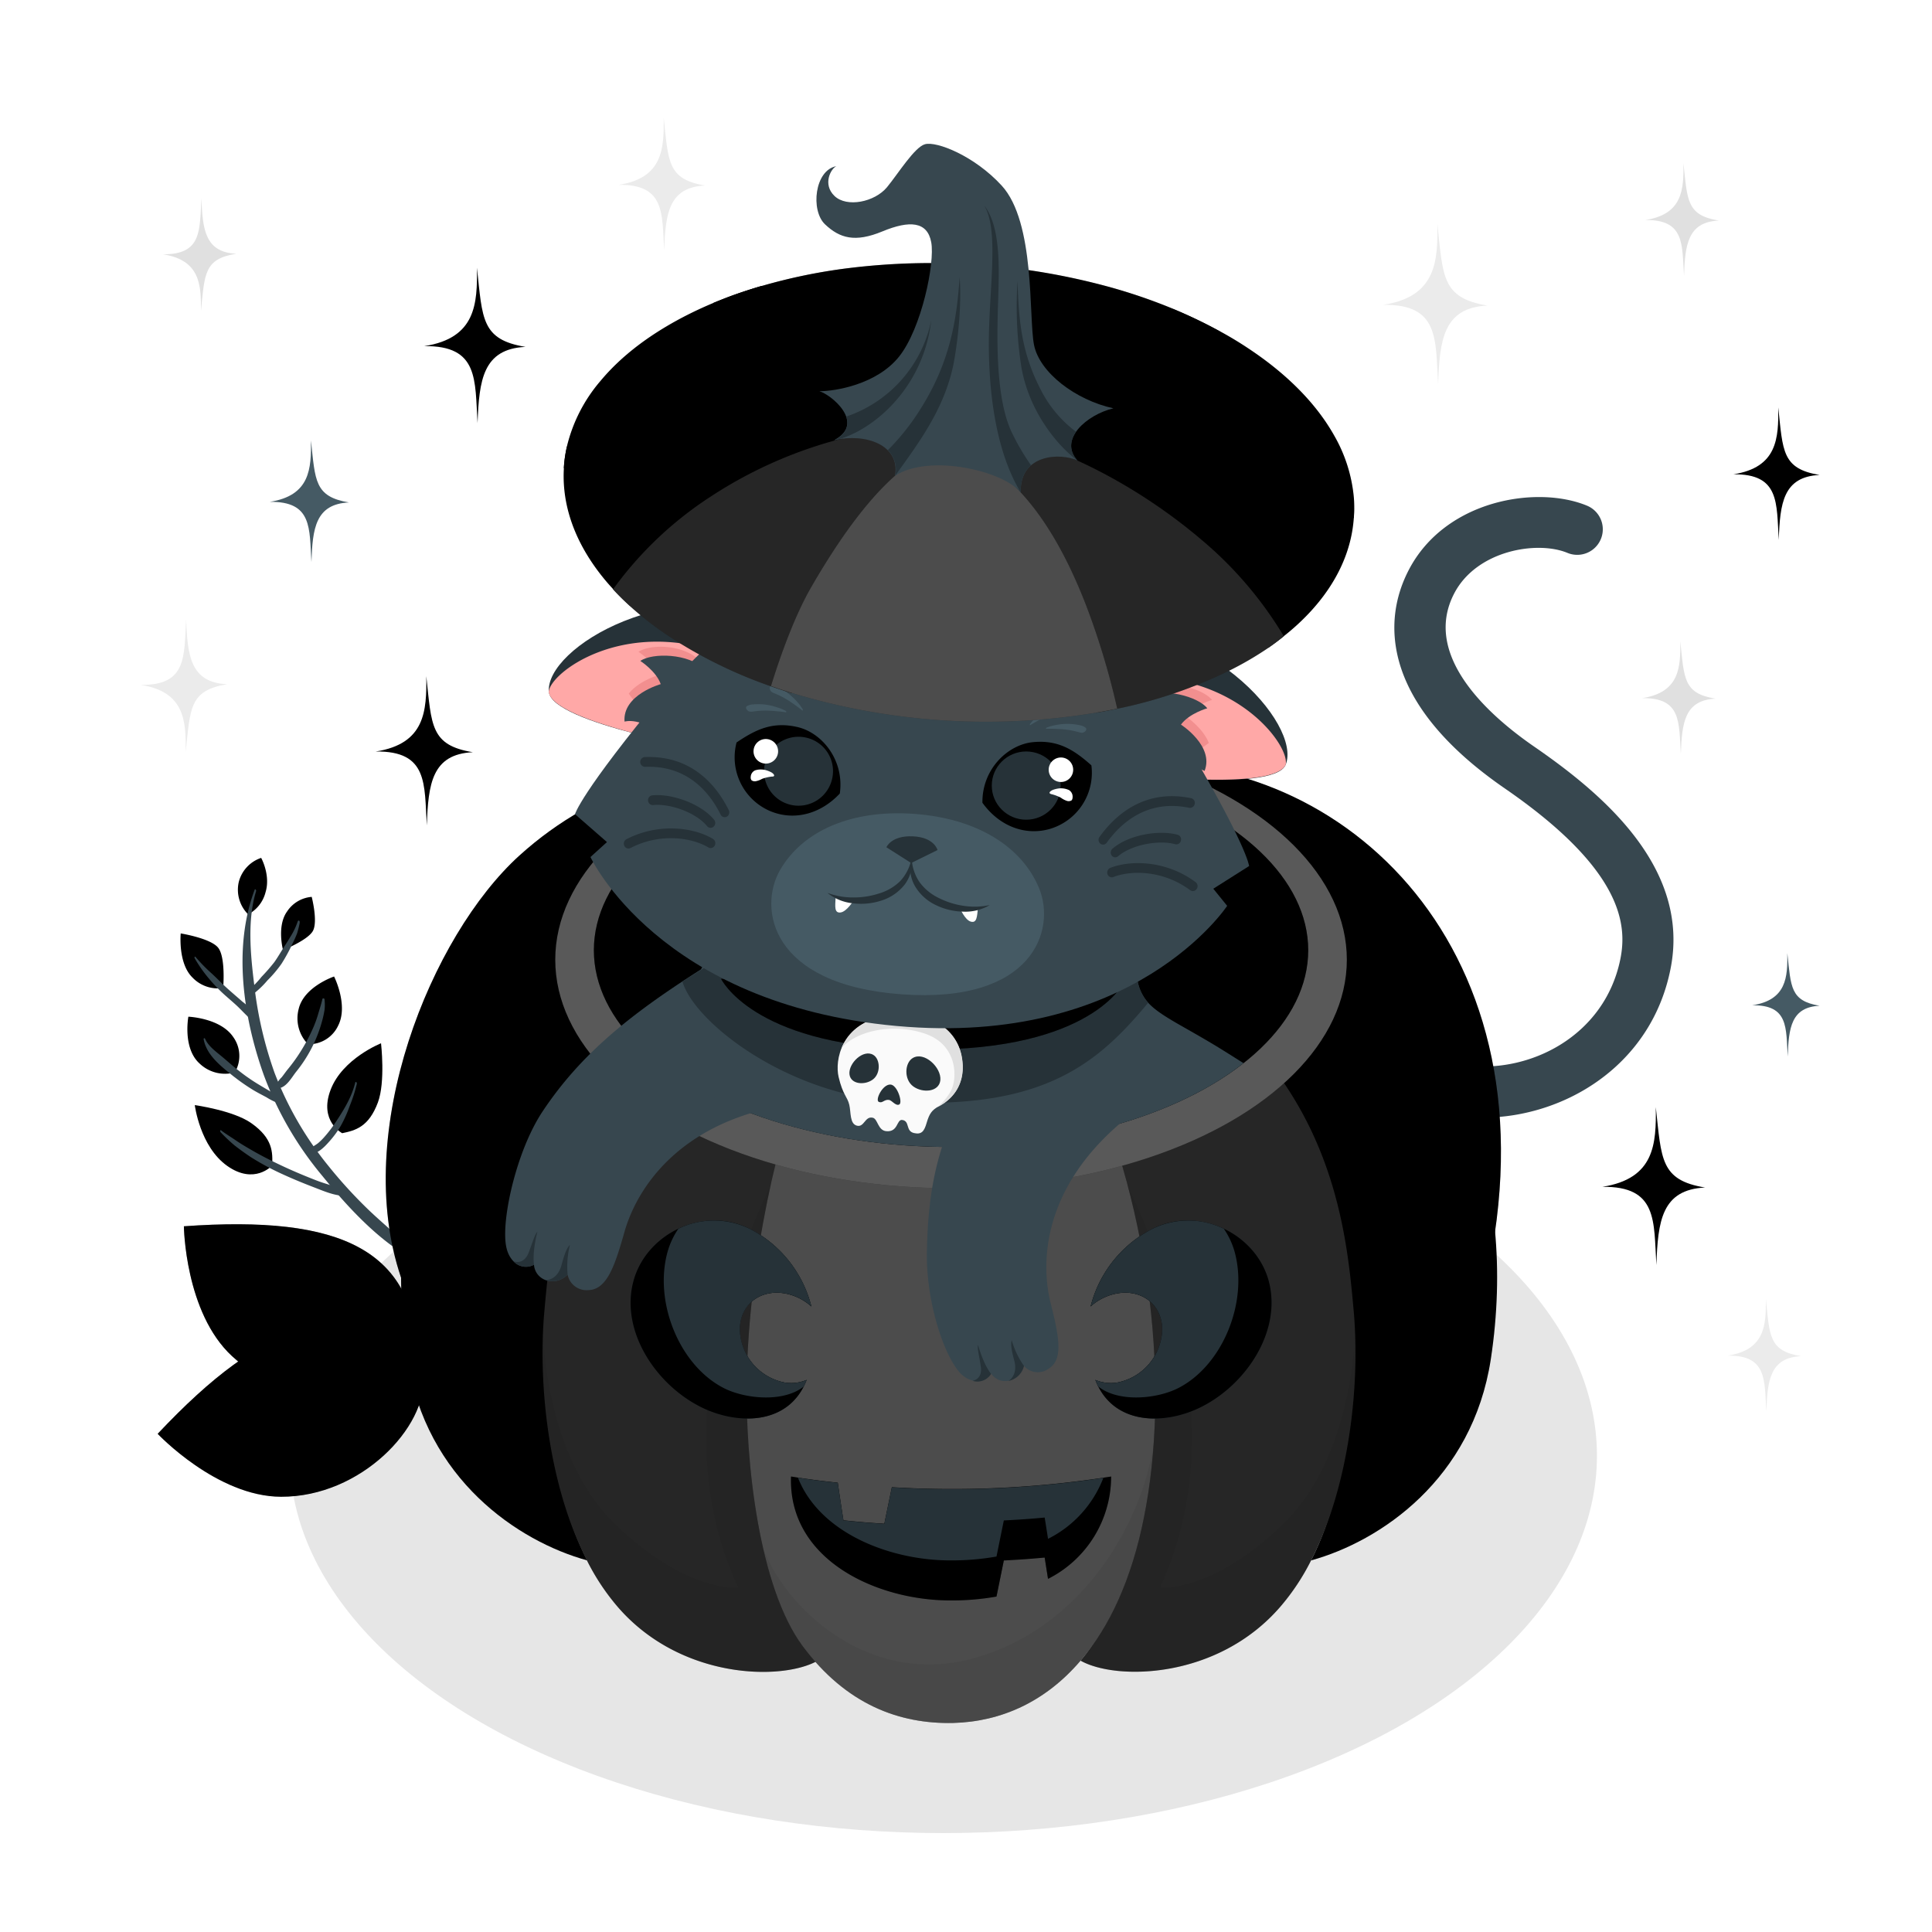<svg class="animated" id="freepik_stories-cat-rising-from-a-pumpkin" xmlns="http://www.w3.org/2000/svg" viewBox="0 0 500 500" version="1.1" xmlns:xlink="http://www.w3.org/1999/xlink" xmlns:svgjs="http://svgjs.com/svgjs"><style>svg#freepik_stories-cat-rising-from-a-pumpkin:not(.animated) .animable {opacity: 0;}svg#freepik_stories-cat-rising-from-a-pumpkin.animated #freepik--Cat--inject-252 {animation: 1.5s Infinite  linear floating;animation-delay: 0s;}            @keyframes floating {                0% {                    opacity: 1;                    transform: translateY(0px);                }                50% {                    transform: translateY(-10px);                }                100% {                    opacity: 1;                    transform: translateY(0px);                }            }        </style><g id="freepik--Floor--inject-252" class="animable" style="transform-origin: 244.14px 376.74px;"><ellipse id="freepik--Shadow--inject-252" cx="244.14" cy="376.74" rx="169.15" ry="97.66" style="fill: rgb(230, 230, 230); transform-origin: 244.14px 376.74px;" class="animable"></ellipse></g><g id="freepik--Plants--inject-252" class="animable" style="transform-origin: 75.214px 304.69px;"><g id="freepik--Leaves--inject-252" class="animable" style="transform-origin: 76.596px 273.39px;"><path d="M64.22,236.64a9,9,0,0,1-2.44-8.32,8.89,8.89,0,0,1,5.81-6.3s2.49,4.47,1.13,8.9A8.93,8.93,0,0,1,64.22,236.64Z" style="fill: rgb(0, 0, 0); transform-origin: 65.347px 229.33px;" id="elvdnnp13pj2" class="animable"></path><path d="M66.28,230.62c-2.32,7.51-1.44,16.53-.49,24.21a101.48,101.48,0,0,0,5.27,22.83,87.73,87.73,0,0,0,13.87,24,120.59,120.59,0,0,0,9.4,10.42c3.85,3.84,8.21,7.23,11.93,11.19.8.86-.77,1.85-1.56,1.36-8.15-5.07-15.33-13-21.35-20.39a88.66,88.66,0,0,1-15.1-26.08c-5.28-14.83-8-32.9-2.34-47.9.12-.33.44.11.37.33Z" style="fill: rgb(55, 71, 79); transform-origin: 84.624px 277.451px;" id="eluxvr7zlg4uc" class="animable"></path><path d="M70.43,301.64s-4.57,5.09-11.63.09S50.41,286,50.41,286s10,1.39,14.61,4.66C70.61,294.59,70.6,298.16,70.43,301.64Z" style="fill: rgb(0, 0, 0); transform-origin: 60.444px 294.965px;" id="elvv58e34kboj" class="animable"></path><path d="M88.56,293.27s-6.08-3.13-3-11.23S98.61,270,98.61,270s1.17,10-.81,15.31C95.43,291.66,92,292.56,88.56,293.27Z" style="fill: rgb(0, 0, 0); transform-origin: 91.821px 281.635px;" id="elhkp5hh70xvt" class="animable"></path><path d="M60.76,277.55a9.53,9.53,0,0,1-9.15-2.35c-4.38-4-2.86-12.08-2.86-12.08s8.3.33,11.61,5.26A8.35,8.35,0,0,1,60.76,277.55Z" style="fill: rgb(0, 0, 0); transform-origin: 55.218px 270.504px;" id="ele16sg2xzgqi" class="animable"></path><path d="M79.71,270.24a9.56,9.56,0,0,1-2.41-9.13c1.36-5.78,9.16-8.39,9.16-8.39s3.75,7.41,1.06,12.7A8.33,8.33,0,0,1,79.71,270.24Z" style="fill: rgb(0, 0, 0); transform-origin: 82.737px 261.482px;" id="el99t9tgbxu0q" class="animable"></path><path d="M57.76,255.68A9,9,0,0,1,49.83,253c-3.81-3.68-3.06-11.43-3.06-11.43s7.6,1.22,9.64,3.64S57.76,255.68,57.76,255.68Z" style="fill: rgb(0, 0, 0); transform-origin: 52.291px 248.681px;" id="el7m760qa828m" class="animable"></path><path d="M80.67,232.11a8.43,8.43,0,0,0-6.36,3.76c-2.74,3.78-1.06,10-1.06,10s6.28-2.48,7.69-4.88S80.67,232.11,80.67,232.11Z" style="fill: rgb(0, 0, 0); transform-origin: 77.122px 238.99px;" id="eli4lwj23g0o9" class="animable"></path><path d="M57.23,292.55c1.21.93,2.58,1.74,3.85,2.61s2.63,1.67,4,2.46c2.73,1.59,5.57,3,8.44,4.34,2.7,1.25,5.45,2.4,8.22,3.48s5.4,1.65,8,2.64c.76.29.09,1.39-.53,1.39-2.71,0-5.51-1.26-8-2.21-2.79-1.07-5.56-2.21-8.27-3.46a67.51,67.51,0,0,1-8-4.32c-1.5-1-2.9-2-4.3-3.1A42.83,42.83,0,0,1,57.08,293c-.14-.13-.09-.68.15-.49Z" style="fill: rgb(55, 71, 79); transform-origin: 73.541px 300.97px;" id="eluchwt6ek64j" class="animable"></path><path d="M53.09,268.85c.75,1.78,2.7,3.24,4.16,4.44s3,2.62,4.63,3.87a48.21,48.21,0,0,0,5.1,3.53c1.06.64,2.13,1.27,3.2,1.9a10.1,10.1,0,0,1,2.9,1.92c.3.38-.08,1.27-.63,1.14A15.65,15.65,0,0,1,69,284c-1.13-.61-2.28-1.19-3.39-1.85A53,53,0,0,1,60,278.21c-3-2.41-6.56-5.24-7.29-9.22-.06-.29.23-.45.36-.14Z" style="fill: rgb(55, 71, 79); transform-origin: 62.944px 277.172px;" id="elweu9xyd4x19" class="animable"></path><path d="M92.35,280.48a38.24,38.24,0,0,1-1.84,5.73,33.2,33.2,0,0,1-2.32,5.16,25.29,25.29,0,0,1-3.12,4.22c-1,1.12-2.52,2.72-4.12,2.94-.44.06-1.12-.36-.82-.9.41-.77,1.54-1.25,2.21-1.8a15.3,15.3,0,0,0,1.62-1.6,33.68,33.68,0,0,0,2.74-3.56c2.17-3.25,4.31-6.65,5.23-10.49.1-.42.49,0,.42.3Z" style="fill: rgb(55, 71, 79); transform-origin: 86.207px 289.269px;" id="elaa1de0rkrlw" class="animable"></path><path d="M84,258.77a12.08,12.08,0,0,1,0,2.55,28.5,28.5,0,0,1-.75,3.32,35.7,35.7,0,0,1-6.57,12.69c-1.22,1.52-2.5,4.06-4.63,4.34a.57.57,0,0,1-.66-.63,6.13,6.13,0,0,1,1.51-2.24c.58-.73,1.1-1.5,1.69-2.21a43.57,43.57,0,0,0,3.54-5,45.42,45.42,0,0,0,3-5.78,29.08,29.08,0,0,0,1.2-3.35c.36-1.24.79-2.51,1.07-3.77a.3.3,0,1,1,.59.06Z" style="fill: rgb(55, 71, 79); transform-origin: 77.727px 270.026px;" id="el6npvi51z0li" class="animable"></path><path d="M50.63,247.68A42.27,42.27,0,0,0,54.86,252c1.38,1.28,2.69,2.65,4.09,3.91,1.25,1.12,2.53,2.2,3.79,3.32a14.2,14.2,0,0,1,3.37,3.55c.32.6-.55,1.57-1.14,1.07-1.41-1.21-2.64-2.64-4-3.87s-2.7-2.32-4-3.59-2.37-2.47-3.44-3.79A35.08,35.08,0,0,1,50.39,248c-.13-.21,0-.61.24-.33Z" style="fill: rgb(55, 71, 79); transform-origin: 58.259px 255.781px;" id="el14bz8ch3ayok" class="animable"></path><path d="M77.59,238.72a26,26,0,0,1-.71,2.86,28.88,28.88,0,0,1-1.26,2.78,43.61,43.61,0,0,1-2.77,5.07,32,32,0,0,1-3.65,4.31,23.16,23.16,0,0,1-4,3.76c-1,.64-1.82-.59-.85-1.28a22.85,22.85,0,0,0,3.33-3.41A49.72,49.72,0,0,0,71,249c1-1.41,1.88-3,2.83-4.43.44-.68.87-1.37,1.28-2.07a18.05,18.05,0,0,0,1.93-4c.14-.48.61-.22.51.2Z" style="fill: rgb(55, 71, 79); transform-origin: 70.753px 247.96px;" id="eldb9lulu5xk" class="animable"></path></g><g id="freepik--leaves--inject-252" class="animable" style="transform-origin: 75.214px 352.097px;"><path d="M108.21,353.08c-.15-29.85-20-38.63-60.62-35.72,0,0,.25,22.33,12.47,33.62C75.31,365.07,100.19,363.21,108.21,353.08Z" style="fill: rgb(0, 0, 0); transform-origin: 77.9px 338.973px;" id="el7rnyhbod50x" class="animable"></path><g id="elzk6e6sfgr7o"><path d="M108.21,353.08c-.15-29.85-20-38.63-60.62-35.72,0,0,.25,22.33,12.47,33.62C75.31,365.07,100.19,363.21,108.21,353.08Z" style="opacity: 0.3; transform-origin: 77.9px 338.973px;" class="animable"></path></g><g id="elhccgd1hln55"><path d="M55.83,321.74c12,5,42,16.14,52.38,31.34l-.22-6.61S100.48,332.5,55.83,321.74Z" style="opacity: 0.2; transform-origin: 82.02px 337.41px;" class="animable"></path></g><path d="M109.59,356.31c-20.32-21.88-40.91-14.85-68.79,14.76,0,0,15.31,16.26,31.94,16.29C93.51,387.41,110.55,369.19,109.59,356.31Z" style="fill: rgb(0, 0, 0); transform-origin: 75.214px 365.442px;" id="elq5g7sklzdp" class="animable"></path><g id="elcrtf8waxzsh"><path d="M109.59,356.31c-20.32-21.88-40.91-14.85-68.79,14.76,0,0,15.31,16.26,31.94,16.29C93.51,387.41,110.55,369.19,109.59,356.31Z" style="opacity: 0.2; transform-origin: 75.214px 365.442px;" class="animable"></path></g><g id="el7exu5u4vi4"><path d="M49.83,368.71c12.24-4.47,41.82-16.55,59.76-12.4L105,351.59S90,346.39,49.83,368.71Z" style="opacity: 0.2; transform-origin: 79.71px 359.887px;" class="animable"></path></g></g></g><g id="freepik--Cat--inject-252" class="animable" style="transform-origin: 266.46px 241.564px;"><g id="freepik--Tail--inject-252" class="animable" style="transform-origin: 396.973px 208.932px;"><path d="M393.78,288.23C411.38,284.71,428,272,432.28,251c5.43-26.3-17.53-45.58-35.27-57.8-11.35-7.82-29.14-23.37-20.66-39.62,5.83-11.19,21.5-13.73,29.31-10.49a6.61,6.61,0,1,0,5.06-12.22c-12.86-5.34-36.62-1.6-46.11,16.59-4.81,9.24-5,19.34-.56,29.19,4.3,9.54,12.86,18.77,25.46,27.44,30.56,21.06,31.65,35.33,29.81,44.24-4.11,19.91-23.6,29.56-40.06,27.38a6.62,6.62,0,1,0-1.74,13.12A50.07,50.07,0,0,0,393.78,288.23Z" style="fill: rgb(55, 71, 79); transform-origin: 396.973px 208.932px;" id="el367nn4ivpyw" class="animable"></path></g><g id="freepik--Pumpkin--inject-252" class="animable" style="transform-origin: 244.138px 314.896px;"><g id="freepik--Pumpking--inject-252" class="animable" style="transform-origin: 244.138px 314.896px;"><g id="freepik--pumpking--inject-252" class="animable" style="transform-origin: 244.138px 314.896px;"><path d="M313.81,201.85c-37.62,12.54-69.31,32.77-69.81,34.3,0,0-36.69-22.7-66.39-33.61C193.26,190,208,185.61,240.46,184.15,274.45,182.63,300.73,187.32,313.81,201.85Z" style="fill: rgb(0, 0, 0); transform-origin: 245.71px 210.014px;" id="elr0uo0sbsan8" class="animable"></path><g id="elc8swmvnsdb"><path d="M313.81,201.85c-37.62,12.54-69.31,32.77-69.81,34.3,0,0-36.69-22.7-66.39-33.61C193.26,190,208,185.61,240.46,184.15,274.45,182.63,300.73,187.32,313.81,201.85Z" style="opacity: 0.25; transform-origin: 245.71px 210.014px;" class="animable"></path></g><g id="el5mqnp8f3j6j"><path d="M279.65,185.94c.1.05,6.44,3.34,2.78,6.33s-30.3,10.81-43,9.19-31.47-9.07-27.87-14.38c-14.21,2.71-23.87,7.39-33.91,15.46,29.7,10.91,66.4,33.65,66.39,33.61.5-1.53,32.19-21.76,69.81-34.3C306.36,193.58,294.64,188.5,279.65,185.94Z" style="opacity: 0.1; transform-origin: 245.75px 211.045px;" class="animable"></path></g><g id="freepik--pumpkin--inject-252" class="animable" style="transform-origin: 315.67px 258.521px;"><path d="M242.9,237.25s57.83-17,101.69,8.72c13.77,8.08,37.28,39.81,42.22,73.49,12.38-82.62-47.7-129.3-102.63-120.91C247.47,204.16,242.65,225.31,242.9,237.25Z" style="fill: rgb(0, 0, 0); transform-origin: 315.67px 258.521px;" id="elmn1mqzr69p" class="animable"></path><g id="elwhb5hz3mb9s"><path d="M242.9,237.25s57.83-17,101.69,8.72c13.77,8.08,37.28,39.81,42.22,73.49,12.38-82.62-47.7-129.3-102.63-120.91C247.47,204.16,242.65,225.31,242.9,237.25Z" style="opacity: 0.1; transform-origin: 315.67px 258.521px;" class="animable"></path></g><g id="elwhrlluom6rj"><path d="M386.81,319.46c2.7-18,1.95-34.35-1.44-48.76-1,4.82-3,6.55-5.69,1.29-4.77-9.31-7.74-19-27.28-36.77s-47.87-20.68-66.28-22.49-11.33-9.06-1.94-14.18c-36.71,5.61-41.53,26.76-41.28,38.7,0,0,57.83-17,101.69,8.72C358.36,254.05,381.87,285.78,386.81,319.46Z" style="opacity: 0.1; transform-origin: 315.669px 259.005px;" class="animable"></path></g></g><g id="freepik--pumpkin--inject-252" class="animable" style="transform-origin: 173.963px 264.393px;"><path d="M248.09,237.83s-57.84-17-101.69,8.72c-13.78,8.08-37.67,50.39-42.62,84.07-12.84-37.95,7.79-88.47,30.62-109.19,20-18.14,46.76-26.22,72.4-22.31C243.52,204.73,248.33,225.89,248.09,237.83Z" style="fill: rgb(0, 0, 0); transform-origin: 173.963px 264.388px;" id="el88x82es13ac" class="animable"></path><g id="elc6a35lbg0ve"><path d="M248.09,237.83s-57.84-17-101.69,8.72c-13.78,8.08-37.67,50.39-42.62,84.07-12.84-37.95,7.79-88.47,30.62-109.19,20-18.14,46.76-26.22,72.4-22.31C243.52,204.73,248.33,225.89,248.09,237.83Z" style="opacity: 0.1; transform-origin: 173.963px 264.388px;" class="animable"></path></g><g id="elaql945ltwx"><path d="M206.8,199.12a86.4,86.4,0,0,0-38.5,2.95c16.65-3.42,46.31-.3,39.71,6.08s-32.63,3.72-55.89,17c-35.4,20.2-37.42,48.82-42.77,49.5-3.72.48-.47-11.84,1.85-19.35-10.42,23.16-15.42,51.69-7.42,75.33,5-33.68,28.84-76,42.62-84.07,43.85-25.73,101.69-8.72,101.69-8.72C248.33,225.89,243.52,204.73,206.8,199.12Z" style="opacity: 0.1; transform-origin: 173.964px 264.397px;" class="animable"></path></g></g><path d="M348.25,243.69c-28.08-21.87-52.74-24-75.83-16.51-20.11,6.58-3.6,6.43,1.7,10.41,4.05,2.45,26.06,14.11,30.16,17.18,25.94,19.37,42.39,64.35,44.24,85.5,1.53,17.5,1.12,43.34-9.21,63.56,17.9-4.93,41.77-21,46.51-52.09C392.91,305.28,376.32,265.56,348.25,243.69Z" style="fill: rgb(0, 0, 0); transform-origin: 325.081px 313.551px;" id="elodhq75z2qad" class="animable"></path><g id="el5uzbr5ba7d2"><path d="M385.82,351.74c.4-2.59.71-5.15,1-7.7-7.83,29.37-19.65,29.06-23.33,26.77s1.57-25.68-2.62-47.6-19-50.39-34.2-65.53-36.23-18.84-35.44-25.62,20.38-7,37.8-.64c-20.32-10.06-38.91-10-56.57-4.24-20.11,6.58-3.6,6.43,1.7,10.41,4.05,2.45,26.06,14.11,30.16,17.18,25.94,19.37,42.39,64.35,44.24,85.5,1.53,17.5,1.12,43.34-9.21,63.56C357.21,398.9,381.08,382.8,385.82,351.74Z" style="opacity: 0.1; transform-origin: 324.784px 313.546px;" class="animable"></path></g><path d="M240.92,234s22.79,20.21,34.29,44.49c17.56,37.09,25.19,80.73,18.43,114.28-3.21,16.06-6.52,28.36-14,37,9.17,5.19,35.48,4.9,51.75-14a58.34,58.34,0,0,0,7.92-11.95c10.33-20.22,12.58-46.62,11.06-64.12-1.86-21.14-5.23-56.36-40.9-83C283.61,237.32,252.22,228.36,241,234Z" style="fill: rgb(0, 0, 0); transform-origin: 295.86px 332.491px;" id="elfs4atsj0rme" class="animable"></path><g id="elc9s53kv715"><path d="M240.92,234s22.79,20.21,34.29,44.49c17.56,37.09,25.19,80.73,18.43,114.28-3.21,16.06-6.52,28.36-14,37,9.17,5.19,35.48,4.9,51.75-14a58.34,58.34,0,0,0,7.92-11.95c10.33-20.22,12.58-46.62,11.06-64.12-1.86-21.14-5.23-56.36-40.9-83C283.61,237.32,252.22,228.36,241,234Z" style="fill: rgb(255, 255, 255); opacity: 0.15; transform-origin: 295.86px 332.491px;" class="animable"></path></g><g id="elylfpe6d4e4i"><path d="M331.9,394.57c-18.61,17.84-31.66,16.25-31.66,16.25,17.23-37.3,4-77.74-8.31-103.87l-4.09,5c8.13,28.07,10.6,57,5.8,80.85-3.21,16.06-6.52,28.36-14,37,9.17,5.19,35.48,4.9,51.75-14a58.34,58.34,0,0,0,7.92-11.95c9.42-18.45,12.11-42,11.36-59.3C350.62,347.12,349.71,377.49,331.9,394.57Z" style="opacity: 0.05; transform-origin: 315.214px 369.814px;" class="animable"></path></g><path d="M143,243.69c28.07-21.87,52.74-24,75.83-16.51,20.1,6.58,3.59,6.43-1.71,10.41C213.06,240,191.05,251.7,187,254.77c-26,19.37-42.39,64.35-44.25,85.5-1.53,17.5-1.11,43.34,9.22,63.56-17.9-4.93-41.78-21-46.52-52.09C98.32,305.28,114.91,265.56,143,243.69Z" style="fill: rgb(0, 0, 0); transform-origin: 166.167px 313.551px;" id="elf3w1dl1ejo" class="animable"></path><g id="elloaikwrz8zc"><path d="M218.82,227.18c-14.81-4.81-30.26-5.64-46.85.13,14.73-3.58,31.86,1.26,25.77,7.91s-38.19,10-55.24,52.86-6.69,74-8.87,86.39-23.74-1.67-29.53-34.78q.39,5.94,1.31,12.05c4.74,31.06,28.62,47.16,46.52,52.09-10.33-20.22-10.75-46.06-9.22-63.56,1.86-21.15,18.3-66.13,44.25-85.5,4.09-3.07,26.1-14.73,30.15-17.18C222.41,233.61,238.92,233.76,218.82,227.18Z" style="opacity: 0.1; transform-origin: 166.313px 313.552px;" class="animable"></path></g><path d="M250.31,234S227.52,254.25,216,278.53c-17.57,37.09-25.19,80.73-18.43,114.28,3.21,16.06,6.51,28.36,14,37-9.16,5.19-35.47,4.9-51.75-14a58.7,58.7,0,0,1-7.91-11.95c-10.33-20.22-12.59-46.62-11.06-64.12,1.85-21.14,5.45-59.6,41.12-86.28,25.86-19.35,57-25.07,68.28-19.44Z" style="fill: rgb(0, 0, 0); transform-origin: 195.364px 332.323px;" id="elfqzyisx021b" class="animable"></path><g id="elx47g3u416a"><path d="M250.31,234S227.52,254.25,216,278.53c-17.57,37.09-25.19,80.73-18.43,114.28,3.21,16.06,6.51,28.36,14,37-9.16,5.19-35.47,4.9-51.75-14a58.7,58.7,0,0,1-7.91-11.95c-10.33-20.22-12.59-46.62-11.06-64.12,1.85-21.14,5.45-59.6,41.12-86.28,25.86-19.35,57-25.07,68.28-19.44Z" style="fill: rgb(255, 255, 255); opacity: 0.15; transform-origin: 195.364px 332.323px;" class="animable"></path></g><g id="elwfl3649feaq"><path d="M159.33,394.57C177.94,412.41,191,410.82,191,410.82c-17.23-37.3-4-77.74,8.31-103.87l4.08,5c-8.13,28.07-10.6,57-5.79,80.85,3.21,16.06,6.51,28.36,14,37-9.16,5.19-35.47,4.9-51.75-14a58.7,58.7,0,0,1-7.91-11.95c-9.43-18.45-12.12-42-11.36-59.3C140.62,347.12,141.53,377.49,159.33,394.57Z" style="opacity: 0.05; transform-origin: 176.029px 369.814px;" class="animable"></path></g><path d="M193.26,356.72c-.44,21.75,3.23,54.15,14.46,69.28s25.06,20.23,39,19.9c12.46-.33,23.9-5.56,32.89-16.08,7.48-8.65,13.22-21,16.43-37.05,6.76-33.55,2-78.67-14.79-116.15-19-42.26-39.79-38.68-39.79-38.68s-12.91-1.33-32.16,37.61C201.47,291.44,193.81,326.93,193.26,356.72Z" style="fill: rgb(0, 0, 0); transform-origin: 246.114px 341.89px;" id="el75k8xoqi4qw" class="animable"></path><g id="elus2z4l0f1b"><path d="M193.26,356.72c-.44,21.75,3.23,54.15,14.46,69.28s25.06,20.23,39,19.9c12.46-.33,23.9-5.56,32.89-16.08,7.48-8.65,13.22-21,16.43-37.05,6.76-33.55,2-78.67-14.79-116.15-19-42.26-39.79-38.68-39.79-38.68s-12.91-1.33-32.16,37.61C201.47,291.44,193.81,326.93,193.26,356.72Z" style="fill: rgb(255, 255, 255); opacity: 0.3; transform-origin: 246.114px 341.89px;" class="animable"></path></g><g id="elnsh9si37ven"><path d="M298.58,373.81c-3.47,21.61-19.14,47.61-46.3,55.25-27.51,7.74-49-13-54.79-28.44,2.3,10.08,5.63,19.18,10.23,25.38,11.24,15.14,25.06,20.23,39,19.9,12.46-.33,23.9-5.56,32.89-16.08,7.48-8.65,13.22-21,16.43-37.05A149.22,149.22,0,0,0,298.58,373.81Z" style="opacity: 0.05; transform-origin: 248.035px 409.862px;" class="animable"></path></g></g></g><ellipse cx="246.13" cy="248.37" rx="102.43" ry="59.14" style="fill: rgb(0, 0, 0); transform-origin: 246.13px 248.37px;" id="eliq2v43xb439" class="animable"></ellipse><g id="elfw0j7azlwxm"><ellipse cx="246.13" cy="248.37" rx="102.43" ry="59.14" style="fill: rgb(255, 255, 255); opacity: 0.35; transform-origin: 246.13px 248.37px;" class="animable"></ellipse></g><ellipse cx="246.13" cy="245.92" rx="92.44" ry="50.92" style="fill: rgb(0, 0, 0); transform-origin: 246.13px 245.92px;" id="elcen27b6u2x9" class="animable"></ellipse><g id="elgmb1fp1r4p7"><ellipse cx="246.13" cy="245.92" rx="92.44" ry="50.92" style="opacity: 0.2; transform-origin: 246.13px 245.92px;" class="animable"></ellipse></g><path d="M271.23,408.61c-.44-2.83-.87-5.51-.87-5.51-4.22.38-6.34.53-10.57.75l-1.9,9.34a65.12,65.12,0,0,1-11.75,1c-18.74.1-42.16-10.18-41.43-32.07,4.83.75,7.25,1.07,12.11,1.6.51,3.66,1.46,9.73,1.46,9.73,4.23.44,6.35.61,10.58.89l1.95-9.45a262.92,262.92,0,0,0,56.75-2.77A29.65,29.65,0,0,1,271.23,408.61Z" style="fill: rgb(0, 0, 0); transform-origin: 246.127px 398.156px;" id="elfh6pwlp86qq" class="animable"></path><g id="ela1cl2hwmuau"><path d="M271.23,408.61c-.44-2.83-.87-5.51-.87-5.51-4.22.38-6.34.53-10.57.75l-1.9,9.34a65.12,65.12,0,0,1-11.75,1c-18.74.1-42.16-10.18-41.43-32.07,4.83.75,7.25,1.07,12.11,1.6.51,3.66,1.46,9.73,1.46,9.73,4.23.44,6.35.61,10.58.89l1.95-9.45a262.92,262.92,0,0,0,56.75-2.77A29.65,29.65,0,0,1,271.23,408.61Z" style="opacity: 0.1; transform-origin: 246.127px 398.156px;" class="animable"></path></g><g id="el1ekrjzaxj6w"><polygon points="257.89 402.79 257.89 413.19 259.79 403.85 259.79 393.45 257.89 402.79" style="opacity: 0.3; transform-origin: 258.84px 403.32px;" class="animable"></polygon></g><g id="eltcbmzbtkxo"><polygon points="270.36 392.7 270.36 403.1 271.23 408.61 271.23 398.21 270.36 392.7" style="opacity: 0.3; transform-origin: 270.795px 400.655px;" class="animable"></polygon></g><path d="M230.81,384.92l-1.95,9.45c-4.23-.28-6.35-.45-10.58-.89,0,0-.95-6.07-1.46-9.73-4.22-.46-6.6-.76-10.32-1.33,5.76,14.57,24.27,21.49,39.64,21.41a66,66,0,0,0,11.75-1l1.9-9.34c4.23-.22,6.35-.36,10.57-.75,0,0,.43,2.68.87,5.51a29.44,29.44,0,0,0,14.32-15.78A261.79,261.79,0,0,1,230.81,384.92Z" style="fill: rgb(38, 50, 56); transform-origin: 246.025px 393.125px;" id="eln098s5zaf4n" class="animable"></path><path d="M181,363.94c9.52,4.95,23.19,5.11,27.75-6.82a10.25,10.25,0,0,1-5.77.66,14.37,14.37,0,0,1-11.53-13.67c0-6.38,5.14-10.44,11.53-9.4a14,14,0,0,1,7,3.4A31.15,31.15,0,0,0,194,318c-12-6-26.6,1.25-30,13.31C160.39,344.18,169.51,358,181,363.94Z" style="fill: rgb(38, 50, 56); transform-origin: 186.59px 341.483px;" id="elvaufvlowgca" class="animable"></path><path d="M181,363.94c9.52,4.95,23.19,5.11,27.75-6.82a10.25,10.25,0,0,1-5.77.66,14.37,14.37,0,0,1-11.53-13.67c0-6.38,5.14-10.44,11.53-9.4a14,14,0,0,1,7,3.4A31.15,31.15,0,0,0,194,318c-12-6-26.6,1.25-30,13.31C160.39,344.18,169.51,358,181,363.94Z" style="fill: rgb(0, 0, 0); transform-origin: 186.59px 341.483px;" id="eldj8pmz7znn" class="animable"></path><g id="elwg3ap9335rb"><path d="M181,363.94c9.52,4.95,23.19,5.11,27.75-6.82a10.25,10.25,0,0,1-5.77.66,14.37,14.37,0,0,1-11.53-13.67c0-6.38,5.14-10.44,11.53-9.4a14,14,0,0,1,7,3.4A31.15,31.15,0,0,0,194,318c-12-6-26.6,1.25-30,13.31C160.39,344.18,169.51,358,181,363.94Z" style="opacity: 0.2; transform-origin: 186.59px 341.483px;" class="animable"></path></g><path d="M187.19,359.17c5.54,2.88,15.54,3.86,20.81-.33a16,16,0,0,0,.77-1.72,10.25,10.25,0,0,1-5.77.66,14.37,14.37,0,0,1-11.53-13.67c0-6.38,5.14-10.44,11.53-9.4a14,14,0,0,1,7,3.4A31.15,31.15,0,0,0,194,318a21,21,0,0,0-18.44,0,20.14,20.14,0,0,0-2.77,5.89C169.16,336.76,175.68,353.19,187.19,359.17Z" style="fill: rgb(38, 50, 56); transform-origin: 190.892px 338.765px;" id="elih8v0hwv9xl" class="animable"></path><path d="M311.23,363.94c-9.51,4.95-23.19,5.11-27.75-6.82a10.26,10.26,0,0,0,5.77.66,14.37,14.37,0,0,0,11.53-13.67c0-6.38-5.14-10.44-11.53-9.4a14,14,0,0,0-7,3.4A31.18,31.18,0,0,1,298.29,318c12-6,26.6,1.25,30,13.31C331.86,344.18,322.75,358,311.23,363.94Z" style="fill: rgb(38, 50, 56); transform-origin: 305.663px 341.483px;" id="el36u25bje8dg" class="animable"></path><path d="M311.23,363.94c-9.51,4.95-23.19,5.11-27.75-6.82a10.26,10.26,0,0,0,5.77.66,14.37,14.37,0,0,0,11.53-13.67c0-6.38-5.14-10.44-11.53-9.4a14,14,0,0,0-7,3.4A31.18,31.18,0,0,1,298.29,318c12-6,26.6,1.25,30,13.31C331.86,344.18,322.75,358,311.23,363.94Z" style="fill: rgb(0, 0, 0); transform-origin: 305.663px 341.483px;" id="el71pn6tt19v2" class="animable"></path><g id="eljg4j4p7lpll"><path d="M311.23,363.94c-9.51,4.95-23.19,5.11-27.75-6.82a10.26,10.26,0,0,0,5.77.66,14.37,14.37,0,0,0,11.53-13.67c0-6.38-5.14-10.44-11.53-9.4a14,14,0,0,0-7,3.4A31.18,31.18,0,0,1,298.29,318c12-6,26.6,1.25,30,13.31C331.86,344.18,322.75,358,311.23,363.94Z" style="opacity: 0.2; transform-origin: 305.663px 341.483px;" class="animable"></path></g><path d="M305.06,359.17c-5.53,2.88-15.54,3.86-20.81-.33a16,16,0,0,1-.77-1.72,10.26,10.26,0,0,0,5.77.66,14.37,14.37,0,0,0,11.53-13.67c0-6.38-5.14-10.44-11.53-9.4a14,14,0,0,0-7,3.4A31.18,31.18,0,0,1,298.29,318a21,21,0,0,1,18.44,0,20.14,20.14,0,0,1,2.77,5.89C323.09,336.76,316.57,353.19,305.06,359.17Z" style="fill: rgb(38, 50, 56); transform-origin: 301.368px 338.765px;" id="elep84qx03won" class="animable"></path></g><g id="freepik--cat--inject-252" class="animable" style="transform-origin: 231.97px 245.038px;"><g id="freepik--Paw--inject-252" class="animable" style="transform-origin: 175.334px 292.407px;"><path d="M130.74,319c.1-7.92,3.75-22.46,9.7-31.39,9.91-14.89,22.75-25.16,40.93-36.7l38.56,33.78c-41.26-.22-54.84,21.88-58.31,34.1-2.4,8.43-4.44,14.95-9.32,15.09a5,5,0,0,1-5.4-4c-3.28,3.29-8.38,1.54-8.71-2.57a4.34,4.34,0,0,1-5.2-.78C131,324.56,130.71,321.81,130.74,319Z" style="fill: rgb(55, 71, 79); transform-origin: 175.334px 292.407px;" id="el8vu4acuc3oa" class="animable"></path><path d="M133,326.53l-.08-.09c1.64.51,3.1-.21,3.89-2.25,1.22-3.19,1.57-4.68,2.27-5.41,0,0-1.37,5-.88,8.53A4.34,4.34,0,0,1,133,326.53Z" style="fill: rgb(38, 50, 56); transform-origin: 136px 323.313px;" id="elxyjl5ohi4tm" class="animable"></path><path d="M141.27,331.3c2-.13,3.45-1.6,4.08-4,.89-3.35,1.46-4.4,2.15-5.13a23,23,0,0,0-.6,7.69A5.37,5.37,0,0,1,141.27,331.3Z" style="fill: rgb(38, 50, 56); transform-origin: 144.385px 326.872px;" id="elxt4v63uzzre" class="animable"></path></g><g id="freepik--paw--inject-252" class="animable" style="transform-origin: 271.97px 312.975px;"><path d="M246.31,352.21c-3.72-6.63-6.64-18.06-6.43-28.36.35-17.6,3.22-27.71,9.5-40.67l-5.66-8.11s42.46-18.34,60.35,5.82c-34.44,19.6-35.14,44.5-32.17,56.33,2.05,8.18,3.48,14.58-.52,17a4.75,4.75,0,0,1-6.41-.76c-1.16,4.31-6.24,5.3-8.48,2a4.17,4.17,0,0,1-4.71,1.84C249.19,356.7,247.62,354.55,246.31,352.21Z" style="fill: rgb(55, 71, 79); transform-origin: 271.97px 312.933px;" id="el3y7j3dmux6l" class="animable"></path><path d="M251.78,357.38l-.11,0c1.61-.37,2.49-1.66,2.16-3.74-.51-3.24-.93-4.65-.71-5.59,0,0,1.24,4.77,3.37,7.52A4.17,4.17,0,0,1,251.78,357.38Z" style="fill: rgb(38, 50, 56); transform-origin: 254.08px 352.798px;" id="eln4dmyunilde" class="animable"></path><path d="M261,357.38c1.57-1.05,2.1-3,1.49-5.27-.87-3.21-.89-4.36-.67-5.3A22,22,0,0,0,265,353.5,5.15,5.15,0,0,1,261,357.38Z" style="fill: rgb(38, 50, 56); transform-origin: 263px 352.095px;" id="eljsnkjrbywkg" class="animable"></path></g><path d="M168.55,273.62a74.06,74.06,0,0,0,12.22,8.31c36.1,19.88,94.63,19.88,130.73,0a77.14,77.14,0,0,0,10.32-6.78c-2.74-1.74-5.07-3.2-6.6-4.14-13.87-8.43-19.71-9.79-20.92-17.7l-108.73-9.8Z" style="fill: rgb(55, 71, 79); transform-origin: 245.185px 270.175px;" id="elkx4ntg2s02i" class="animable"></path><path d="M294.3,253.31l-106-6.57L176.6,254c3.17,10.77,27.83,30,57.22,31.26,36.67,1.61,50.5-10.27,63.33-25.76A12.49,12.49,0,0,1,294.3,253.31Z" style="fill: rgb(38, 50, 56); transform-origin: 236.875px 266.073px;" id="el9e329cafh5v" class="animable"></path><path d="M186.61,253.31s8,16.83,48.21,18.21c46.34,1.6,55.66-16.71,55.66-16.71Z" style="fill: rgb(0, 0, 0); transform-origin: 238.545px 262.465px;" id="elycls7h0d91" class="animable"></path><g id="eltomr4nf3q0a"><path d="M186.61,253.31s8,16.83,48.21,18.21c46.34,1.6,55.66-16.71,55.66-16.71Z" style="opacity: 0.25; transform-origin: 238.545px 262.465px;" class="animable"></path></g><g id="freepik--Skull--inject-252" class="animable" style="transform-origin: 232.977px 277.96px;"><path d="M219.8,285.94c-.49-2.11-1.68-2.56-2.77-7.23-1-4.24.62-13.77,12-15.72s18.41,3.29,19.8,10.28-2.25,11.09-5.69,12.93c-2,1.06-2.61,2-3.32,4.38-.63,2.19-1.31,3.11-3.29,2.65-2.23-.53-1-3.07-3-3.38-1.55-.24-1,3.19-4.17,2.9-2.2-.21-2.17-3.18-3.48-3.48-2.06-.48-2.18,2.53-4.09,2.06S220.26,287.93,219.8,285.94Z" style="fill: rgb(250, 250, 250); transform-origin: 232.957px 277.962px;" id="elon0k2ynh1bs" class="animable"></path><path d="M248.87,273.27c-1.39-7-8.38-12.24-19.8-10.28-6.47,1.11-9.79,4.64-11.27,8.27,3.56-4.29,13-6.68,21.6-3.74s8.32,11.64,6.73,14.74a14.94,14.94,0,0,1-3.56,4.3l.61-.36C246.62,284.36,250.26,280.27,248.87,273.27Z" style="fill: rgb(224, 224, 224); transform-origin: 233.487px 274.567px;" id="el36ziyntdmda" class="animable"></path><path d="M230.43,280.68c-2.06-.07-4,4.05-3,4.49s1.36-.7,2.66-.51c.75.12,1.76,1.68,2.66,1.17S232.22,280.73,230.43,280.68Z" style="fill: rgb(38, 50, 56); transform-origin: 230.093px 283.306px;" id="elvqtykuql68f" class="animable"></path><path d="M236.2,273.83c-2.08,1.26-2.32,5.54.16,7.34s6.69,1.43,7-1.62C243.68,276.28,239.17,272,236.2,273.83Z" style="fill: rgb(38, 50, 56); transform-origin: 238.973px 277.824px;" id="elg1hrucg13y5" class="animable"></path><path d="M226,273c1.81,1.07,2,4.78-.09,6.36s-5.79,1.29-6.07-1.36C219.55,275.15,223.44,271.45,226,273Z" style="fill: rgb(38, 50, 56); transform-origin: 223.621px 276.481px;" id="elcc1otuo6lc" class="animable"></path></g><path d="M277.43,161.54c34.33-2.86,59.57,25.89,55.3,36.37-3.1,7.6-45.8,1.9-45.8,1.9S263.24,174,277.43,161.54Z" style="fill: rgb(38, 50, 56); transform-origin: 303.051px 181.602px;" id="elgez3wplleqf" class="animable"></path><path d="M293.47,175.23a84,84,0,0,0-6.54,24.58s42.33,5.54,45.8-1.9C333.88,193.05,320.21,174.24,293.47,175.23Z" style="fill: rgb(255, 168, 167); transform-origin: 309.864px 188.493px;" id="elpiw73aowocg" class="animable"></path><path d="M302.24,198.36a17.06,17.06,0,0,1,4.42-1.66c1.85-1.28,4-2.79,6.18-4.43-1.57-4-6-6.89-6-6.89,2.15-2.92,6.83-4.23,6.83-4.23-2.35-3-12.25-6.11-18.07-1.07,0,0,.25,7.16.56,11.15.91,2.11,1.8,4,2.55,5.45A8.07,8.07,0,0,0,302.24,198.36Z" style="fill: rgb(242, 143, 143); transform-origin: 304.635px 187.886px;" id="elozxl591lh" class="animable"></path><path d="M296.11,180.44c4.87-2.69,14-.14,16.34,2.86,0,0-4.68,1.3-6.82,4.23,0,0,8.67,5.53,6.11,12,0,0-3.91-2.65-11,1.08C290.68,198.45,296.11,180.44,296.11,180.44Z" style="fill: rgb(55, 71, 79); transform-origin: 303.548px 189.957px;" id="elamleb7m06j4" class="animable"></path><path d="M205.58,160.53c-32-12.81-64.54,7.26-63.53,18.53.72,8.18,43.22,15.27,43.22,15.27S215.48,176.63,205.58,160.53Z" style="fill: rgb(38, 50, 56); transform-origin: 174.8px 175.366px;" id="elgdy79asugcf" class="animable"></path><path d="M186.23,168.91a84.19,84.19,0,0,1-1,25.42s-42.1-7.14-43.22-15.27C142.37,174.07,161,160.11,186.23,168.91Z" style="fill: rgb(255, 168, 167); transform-origin: 164.385px 180.197px;" id="ele4ug9ksbblo" class="animable"></path><path d="M171.06,188.44a17.1,17.1,0,0,0-3.74-2.88c-1.4-1.77-3-3.84-4.6-6.05,2.67-3.39,7.79-4.81,7.79-4.81-1.19-3.42-5.28-6-5.28-6,3.13-2.17,13.5-2.24,17.59,4.28,0,0-2.34,6.77-3.81,10.5-1.49,1.74-2.88,3.25-4,4.45A7.94,7.94,0,0,1,171.06,188.44Z" style="fill: rgb(242, 143, 143); transform-origin: 172.77px 177.942px;" id="el7nigye2ihc6" class="animable"></path><path d="M182.18,173.11c-3.86-4-13.34-4.24-16.46-2.06,0,0,4.09,2.62,5.28,6,0,0-9.92,2.75-9.37,9.7,0,0,4.51-1.39,10.15,4.25C182.08,191.92,182.18,173.11,182.18,173.11Z" style="fill: rgb(55, 71, 79); transform-origin: 171.894px 180.357px;" id="elvx0ga5anhc" class="animable"></path><path d="M232,265.52c61.48,5.61,85.59-31.09,85.59-31.09L314,230l9.27-5.87s-.46-5.43-18.06-34.85-38.47-39.3-63.85-41.25-47.5,4.63-69.38,31-23.17,31.68-23.17,31.68l8.27,7.22-4.27,3.87S170.51,259.92,232,265.52Z" style="fill: rgb(55, 71, 79); transform-origin: 236.04px 206.907px;" id="elqtf29g4iprp" class="animable"></path><path d="M227.59,148.75c2-7.28-1.07-12.24-1.75-15s8.46-.78,13.72,5.4,6.23,10.16,6.23,10.16Z" style="fill: rgb(55, 71, 79); transform-origin: 235.797px 140.921px;" id="elvivc7wpnjs8" class="animable"></path><path d="M254.26,153.34c.78-5.66,4.41-8.17,5.7-9.86s-5.64-3.08-11.14-.36-7.36,5.19-7.36,5.19Z" style="fill: rgb(55, 71, 79); transform-origin: 250.788px 147.462px;" id="eln22jjadqvep" class="animable"></path><path d="M233.39,257.33c-34-2.45-37.3-22.27-31.44-32.29s18.39-15.58,34.64-14.41,27.9,8.48,32.33,19.25S267.36,259.78,233.39,257.33Z" style="fill: rgb(69, 90, 100); transform-origin: 234.903px 234.01px;" id="el8ibeunwg05u" class="animable"></path><path d="M216.25,232.33c-.12,2.3-.35,4,1.26,3.82s3.39-3.09,3.39-3.09Z" style="fill: rgb(255, 255, 255); transform-origin: 218.532px 234.247px;" id="elha27nwwozx" class="animable"></path><path d="M253.09,234.94c-.23,2.29-.27,4-1.83,3.58s-2.87-3.57-2.87-3.57Z" style="fill: rgb(255, 255, 255); transform-origin: 250.74px 236.762px;" id="el5whq3cwta1i" class="animable"></path><path d="M190.62,192.15a15.13,15.13,0,0,0,8.63,17.73c6,2.56,12.92,1,18.09-4.51,1.23-8.66-4.61-15.77-11-17.22S195.67,188.74,190.62,192.15Z" style="fill: rgb(0, 0, 0); transform-origin: 203.815px 199.378px;" id="el7smqhhbs8ti" class="animable"></path><path d="M215.39,201.4a8.92,8.92,0,1,1-6.84-10.52A8.87,8.87,0,0,1,215.39,201.4Z" style="fill: rgb(38, 50, 56); transform-origin: 206.659px 199.596px;" id="elxik1n9tkg39" class="animable"></path><path d="M201.36,194.72a3.18,3.18,0,1,1-2.88-3.45A3.18,3.18,0,0,1,201.36,194.72Z" style="fill: rgb(255, 255, 255); transform-origin: 198.193px 194.437px;" id="el775kzwdgaj3" class="animable"></path><path d="M200.34,200.63c-.05-.29-.52-.66-.84-.81a7.18,7.18,0,0,0-1.16-.46,4.86,4.86,0,0,0-2.9,0,1.92,1.92,0,0,0-1.15,1.69,1.12,1.12,0,0,0,.24.91,1.51,1.51,0,0,0,.93.24,5.24,5.24,0,0,0,1.76-.63,10.46,10.46,0,0,1,2.6-.6C200.25,201,200.38,200.81,200.34,200.63Z" style="fill: rgb(255, 255, 255); transform-origin: 197.31px 200.671px;" id="el9g1uzj01cw7" class="animable"></path><path d="M188,211.4l.11-.05a1.3,1.3,0,0,0,.49-1.7c-3.26-6.54-9.68-14.22-21.79-13.72a1.27,1.27,0,0,0,.11,2.53c10.87-.45,16.65,6.47,19.58,12.36A1.16,1.16,0,0,0,188,211.4Z" style="fill: rgb(38, 50, 56); transform-origin: 177.216px 203.698px;" id="elfxv5u4ac8s" class="animable"></path><path d="M184.37,214.14a1.08,1.08,0,0,0,.34-.23,1.31,1.31,0,0,0,.09-1.78c-3.67-4.39-11.43-6.84-16.1-6.28a1.27,1.27,0,0,0,.29,2.51c4.07-.48,10.95,1.74,14,5.44A1.16,1.16,0,0,0,184.37,214.14Z" style="fill: rgb(38, 50, 56); transform-origin: 176.405px 210.005px;" id="el8rtogitgg3i" class="animable"></path><path d="M184.45,219.35a1.18,1.18,0,0,0,.53-.53,1.31,1.31,0,0,0-.48-1.72c-5-3-14.13-4.19-22.4.1a1.28,1.28,0,0,0-.52,1.69,1.16,1.16,0,0,0,1.57.59h0c7.5-3.91,15.7-2.82,20.19-.16A1.15,1.15,0,0,0,184.45,219.35Z" style="fill: rgb(38, 50, 56); transform-origin: 173.286px 216.998px;" id="elk2i3ur7mcl" class="animable"></path><path d="M284.87,218.41l-.1-.07a1.3,1.3,0,0,1-.21-1.76c4.27-5.92,11.86-12.46,23.73-10a1.23,1.23,0,0,1,.9,1.48,1.25,1.25,0,0,1-1.43,1c-10.65-2.21-17.47,3.68-21.32,9A1.15,1.15,0,0,1,284.87,218.41Z" style="fill: rgb(38, 50, 56); transform-origin: 296.767px 212.315px;" id="elases5bu2uc" class="animable"></path><path d="M288,221.69a1.06,1.06,0,0,1-.29-.27,1.32,1.32,0,0,1,.2-1.78c4.33-3.74,12.39-4.89,16.9-3.59a1.23,1.23,0,0,1,.8,1.55,1.21,1.21,0,0,1-1.48.88c-4-1.13-11.1,0-14.75,3.1A1.15,1.15,0,0,1,288,221.69Z" style="fill: rgb(38, 50, 56); transform-origin: 296.561px 218.702px;" id="elfs8ta34o99" class="animable"></path><path d="M287.05,226.82a1.18,1.18,0,0,1-.44-.6,1.32,1.32,0,0,1,.75-1.62c5.44-2.12,14.63-1.85,22.09,3.72a1.29,1.29,0,0,1,.25,1.75,1.18,1.18,0,0,1-1.65.34l0,0c-6.77-5.07-15-5.33-19.9-3.44A1.1,1.1,0,0,1,287.05,226.82Z" style="fill: rgb(38, 50, 56); transform-origin: 298.241px 226.993px;" id="elo7ucrkkmhw" class="animable"></path><path d="M203.39,184a12.16,12.16,0,0,0-2.47-1,14.67,14.67,0,0,0-6-.7,3.55,3.55,0,0,0-1.61.43c-.64.49.18,1.35.73,1.43a2.68,2.68,0,0,0,.75,0,21.49,21.49,0,0,1,4.63-.22c1.34.09,2.64.2,4,.41C203.55,184.3,203.47,184,203.39,184Z" style="fill: rgb(69, 90, 100); transform-origin: 198.283px 183.294px;" id="elugk82uhh73n" class="animable"></path><path d="M207.77,183.61a12.54,12.54,0,0,0-1.62-2.14,15,15,0,0,0-4.82-3.62,3.61,3.61,0,0,0-1.6-.43c-.81.1-.53,1.26-.09,1.6a2.64,2.64,0,0,0,.66.36,22.63,22.63,0,0,1,4.11,2.14c1.11.75,2.18,1.5,3.21,2.35C207.74,184,207.81,183.69,207.77,183.61Z" style="fill: rgb(69, 90, 100); transform-origin: 203.497px 180.661px;" id="elztc4kga28ct" class="animable"></path><path d="M282.45,198.07a15.14,15.14,0,0,1-10.84,16.48c-6.26,1.76-12.94-.65-17.36-6.8-.11-8.75,6.6-15.05,13.07-15.68S277.88,194,282.45,198.07Z" style="fill: rgb(0, 0, 0); transform-origin: 268.411px 203.543px;" id="el5gfax5hc6ua" class="animable"></path><g id="eleno38vtvqr"><ellipse cx="265.58" cy="203.31" rx="8.91" ry="8.83" style="fill: rgb(38, 50, 56); transform-origin: 265.58px 203.31px; transform: rotate(-4.84deg);" class="animable"></ellipse></g><path d="M271.4,199.09a3.17,3.17,0,1,0,3.29-3.05A3.18,3.18,0,0,0,271.4,199.09Z" style="fill: rgb(255, 255, 255); transform-origin: 274.568px 199.208px;" id="elku4y9nrrrn" class="animable"></path><path d="M271.64,205.08c.09-.27.61-.58.94-.69a7.16,7.16,0,0,1,1.21-.31,4.91,4.91,0,0,1,2.88.4,2,2,0,0,1,.92,1.83c0,.29-.09.72-.36.88a1.55,1.55,0,0,1-1,.11,5.39,5.39,0,0,1-1.67-.85,10.52,10.52,0,0,0-2.49-.93C271.7,205.42,271.59,205.26,271.64,205.08Z" style="fill: rgb(255, 255, 255); transform-origin: 274.612px 205.676px;" id="el4e3f2hwqtt8" class="animable"></path><path d="M270.83,188.32a12.11,12.11,0,0,1,2.59-.71,14.89,14.89,0,0,1,6,.07,3.47,3.47,0,0,1,1.53.64c.58.56-.35,1.31-.9,1.32a2.73,2.73,0,0,1-.75-.12,21.87,21.87,0,0,0-4.56-.81c-1.34-.08-2.64-.14-4-.1C270.63,188.62,270.75,188.35,270.83,188.32Z" style="fill: rgb(69, 90, 100); transform-origin: 275.915px 188.489px;" id="elo0pl75m1d7" class="animable"></path><path d="M266.54,187.4a11.77,11.77,0,0,1,1.88-1.92,14.9,14.9,0,0,1,5.24-3,3.55,3.55,0,0,1,1.64-.22c.79.2.36,1.31-.11,1.59a2.56,2.56,0,0,1-.71.28,21.88,21.88,0,0,0-4.35,1.6c-1.19.6-2.35,1.21-3.48,1.92C266.52,187.76,266.48,187.47,266.54,187.4Z" style="fill: rgb(69, 90, 100); transform-origin: 271.125px 184.958px;" id="el7g4u8npri7g" class="animable"></path><path d="M235.94,222a9.43,9.43,0,0,1-1.81,6.93A12.38,12.38,0,0,1,228,233.1a16.91,16.91,0,0,1-7.26.67,12.38,12.38,0,0,1-6.61-2.7,18.68,18.68,0,0,0,6.71,1.19,21,21,0,0,0,6.56-1A13.18,13.18,0,0,0,233,228,11.87,11.87,0,0,0,235.94,222Z" style="fill: rgb(38, 50, 56); transform-origin: 225.077px 227.951px;" id="elmjsj9or42pc" class="animable"></path><path d="M235.94,222a11.84,11.84,0,0,0,2.06,6.33,13.28,13.28,0,0,0,5,4.09,20.87,20.87,0,0,0,6.34,2,18.63,18.63,0,0,0,6.81-.19,12.41,12.41,0,0,1-6.93,1.7,16.76,16.76,0,0,1-7.09-1.73,12.34,12.34,0,0,1-5.41-5A9.37,9.37,0,0,1,235.94,222Z" style="fill: rgb(38, 50, 56); transform-origin: 245.851px 228.973px;" id="elc0lz3z20bte" class="animable"></path><path d="M235.81,223.35l-6.41-4.08s1.23-3.07,6.83-2.83,6.4,3.55,6.4,3.55Z" style="fill: rgb(38, 50, 56); transform-origin: 236.015px 219.888px;" id="elk8ag9b9uzt" class="animable"></path></g><g id="freepik--Top--inject-252" class="animable" style="transform-origin: 248.174px 112.002px;"><path d="M197.14,74c-2.2.64-4.37,1.34-6.49,2.08s-4,1.49-6,2.31c6.19,2.81,12.62,6.13,18.89,9.61,14.73,8.17,28.59,17.2,36.48,22.49,1.9,1.28,3.45,2.34,4.59,3.12h0l1.1.75,1,.72c.11-.29,1.56-1.28,4.08-2.73l.11-.07h0c.36-.22.75-.44,1.16-.66h0a295.56,295.56,0,0,1,38.11-17.31c8-3,16.66-5.94,25.69-8.43A120.41,120.41,0,0,0,303.77,80h0a143.32,143.32,0,0,0-16.85-5.78h0a174.82,174.82,0,0,0-67.71-4.78,145.08,145.08,0,0,0-22,4.55Z" style="fill: rgb(0, 0, 0); transform-origin: 250.255px 91.579px;" id="elmlcjl8fige8" class="animable"></path><g id="el3tpdq7r014l"><path d="M197.14,74c-2.2.64-4.37,1.34-6.49,2.08s-4,1.49-6,2.31c6.19,2.81,12.62,6.13,18.89,9.61,14.73,8.17,28.59,17.2,36.48,22.49,1.9,1.28,3.45,2.34,4.59,3.12h0l1.1.75,1,.72c.11-.29,1.56-1.28,4.08-2.73l.11-.07h0c.36-.22.75-.44,1.16-.66h0a295.56,295.56,0,0,1,38.11-17.31c8-3,16.66-5.94,25.69-8.43A120.41,120.41,0,0,0,303.77,80h0a143.32,143.32,0,0,0-16.85-5.78h0a174.82,174.82,0,0,0-67.71-4.78,145.08,145.08,0,0,0-22,4.55Z" style="opacity: 0.25; transform-origin: 250.255px 91.579px;" class="animable"></path></g><g id="el8sb225elt77"><path d="M197.14,74c-2.2.64-4.37,1.34-6.49,2.08s-4,1.49-6,2.31c6.19,2.81,12.62,6.13,18.89,9.61,14.73,8.17,28.59,17.2,36.48,22.49,1.9,1.28,3.45,2.34,4.59,3.12h0l1.1.75,1,.72c.11-.29,1.56-1.28,4.08-2.73l.11-.07h0c.36-.22.75-.44,1.16-.66h0a295.56,295.56,0,0,1,38.11-17.31c8-3,16.66-5.94,25.69-8.43A120.41,120.41,0,0,0,303.77,80h0a143.32,143.32,0,0,0-16.85-5.78h0c-6.17,3-30.73,8.23-42.57,6-8.72-1.67-20.27-6.35-25.14-10.76a145.08,145.08,0,0,0-22,4.55Z" style="opacity: 0.1; transform-origin: 250.255px 92.27px;" class="animable"></path></g><g id="freepik--pumpkin--inject-252" class="animable" style="transform-origin: 298.064px 106.913px;"><path d="M350.36,134.12a32.86,32.86,0,0,0-3.78-3c-16.43-11.06-35.38-15.78-52.39-17.42a172.23,172.23,0,0,0-30.47-.1h0l-1.1.09c-4.68.43-8.59,1-11.48,1.43l-.24,0c-1.63.27-2.91.5-3.81.68l-.31.06-1.13.24c0-.24,0-.48,0-.73s0-.43,0-.65,0-.26,0-.38c0-.74.14-1.5.25-2.28,0-.35.1-.7.17-1.06a34.55,34.55,0,0,1,2.8-8.91c4.73-9.92,15.67-19.86,40.26-22.07a83.94,83.94,0,0,1,14.53,0h0A120.41,120.41,0,0,1,316,85.89q3.66,2,7.07,4.28c10.26,6.79,17.62,14.44,22.12,22.38a39.28,39.28,0,0,1,5.21,16.5h0A32.87,32.87,0,0,1,350.36,134.12Z" style="fill: rgb(0, 0, 0); transform-origin: 298.064px 106.913px;" id="elr7ymm7j4ypq" class="animable"></path><g id="elaw2z9af3m2f"><path d="M350.36,134.12a32.86,32.86,0,0,0-3.78-3c-16.43-11.06-35.38-15.78-52.39-17.42a172.23,172.23,0,0,0-30.47-.1h0l-1.1.09c-4.68.43-8.59,1-11.48,1.43l-.24,0c-1.63.27-2.91.5-3.81.68l-.31.06-1.13.24c0-.24,0-.48,0-.73s0-.43,0-.65,0-.26,0-.38c0-.74.14-1.5.25-2.28,0-.35.1-.7.17-1.06a34.55,34.55,0,0,1,2.8-8.91c4.73-9.92,15.67-19.86,40.26-22.07a83.94,83.94,0,0,1,14.53,0h0A120.41,120.41,0,0,1,316,85.89q3.66,2,7.07,4.28c10.26,6.79,17.62,14.44,22.12,22.38a39.28,39.28,0,0,1,5.21,16.5h0A32.87,32.87,0,0,1,350.36,134.12Z" style="opacity: 0.1; transform-origin: 298.064px 106.913px;" class="animable"></path></g><g id="elyocefpd03c"><path d="M350.36,134.12a32.86,32.86,0,0,0-3.78-3c-16.43-11.06-35.38-15.78-52.39-17.42a172.23,172.23,0,0,0-30.47-.1h0l-1.1.09c-4.68.43-8.59,1-11.48,1.43l-.24,0c-1.63.27-2.91.5-3.81.68l-.31.06-1.13.24c0-.24,0-.48,0-.73s0-.43,0-.65,0-.26,0-.38c0-.74.14-1.5.25-2.28,0-.35.1-.7.17-1.06a34.55,34.55,0,0,1,2.8-8.91c4.73-9.92,15.67-19.86,40.26-22.07-9.7,4.54-17.21,11.33,1,14.27,15.22,2.46,37.3,6.12,54.88,18.23a39.28,39.28,0,0,1,5.21,16.5h0A32.87,32.87,0,0,1,350.36,134.12Z" style="opacity: 0.1; transform-origin: 298.026px 107.07px;" class="animable"></path></g></g><g id="freepik--pumpkin--inject-252" class="animable" style="transform-origin: 198.392px 97.59px;"><path d="M197.14,74c-2.2.64-4.37,1.34-6.49,2.08s-4,1.49-6,2.31h0q-3.19,1.33-6.22,2.84c-10,5-17.66,10.89-23.06,17.4a0,0,0,0,1,0,0,40.59,40.59,0,0,0-8.66,16.94,33.37,33.37,0,0,0-.8,5.62,19.76,19.76,0,0,1,2.81-1.74c17.4-8.82,36.47-11.22,53.37-10.85a169.86,169.86,0,0,1,26,2.7h0c.54.1,1.06.19,1.58.3h0c6.76,1.27,12.25,2.72,15.92,3.79.31.1.6.19.88.26h0l.52.16c1,.29,1.75.55,2.35.74l1.35.46c0-.55.08-1.12.1-1.71a1,1,0,0,0,0-.17q0-1.34,0-2.79v-.1c0-.22,0-.44,0-.67a33.83,33.83,0,0,0-1.87-9.47C245.33,91.87,235.61,81,212,75.86A83.88,83.88,0,0,0,197.61,74l-.45,0Z" style="fill: rgb(0, 0, 0); transform-origin: 198.352px 97.595px;" id="ely9xbiqmm4yb" class="animable"></path><g id="eltwgonsk45p"><path d="M197.14,74c-2.2.64-4.37,1.34-6.49,2.08s-4,1.49-6,2.31h0q-3.19,1.33-6.22,2.84c-10,5-17.66,10.89-23.06,17.4a0,0,0,0,1,0,0,40.59,40.59,0,0,0-8.66,16.94,33.37,33.37,0,0,0-.8,5.62,19.76,19.76,0,0,1,2.81-1.74c17.4-8.82,36.47-11.22,53.37-10.85a169.86,169.86,0,0,1,26,2.7h0c.54.1,1.06.19,1.58.3h0c6.76,1.27,12.25,2.72,15.92,3.79.31.1.6.19.88.26h0l.52.16c1,.29,1.75.55,2.35.74l1.35.46c0-.55.08-1.12.1-1.71a1,1,0,0,0,0-.17q0-1.34,0-2.79v-.1c0-.22,0-.44,0-.67a33.83,33.83,0,0,0-1.87-9.47C245.33,91.87,235.61,81,212,75.86A83.88,83.88,0,0,0,197.61,74l-.45,0Z" style="opacity: 0.1; transform-origin: 198.352px 97.595px;" class="animable"></path></g><g id="elfiugc6jz3a9"><path d="M250.76,117l-1.35-.46c-.6-.19-1.38-.45-2.35-.74l-.52-.16h0c-.28-.07-.57-.16-.88-.26-3.67-1.07-9.16-2.52-15.92-3.79h0c-.52-.11-1-.2-1.58-.3h0a169.86,169.86,0,0,0-26-2.7c-16.9-.37-36,2-53.37,10.85a19.76,19.76,0,0,0-2.81,1.74,33.37,33.37,0,0,1,.8-5.62,40.59,40.59,0,0,1,8.66-16.94,0,0,0,0,0,0,0l.37-.18c17.72-8.71,36.4-8.68,47.81-10.45,4.06-.63,7.19-1.5,9-3.07,4.87-4.16-8-7.83-21.95-8.85,2.12-.74,4.29-1.44,6.49-2.08l.47,0A83.88,83.88,0,0,1,212,75.86c23.66,5.12,33.38,16,37,26.26a33.83,33.83,0,0,1,1.87,9.47c0,.23,0,.45,0,.67v.1q0,1.45,0,2.79a1,1,0,0,1,0,.17C250.84,115.91,250.8,116.48,250.76,117Z" style="opacity: 0.1; transform-origin: 198.427px 97.585px;" class="animable"></path></g></g><path d="M350.36,134.12c-.59,8.33-4.24,16.47-10.89,23.81a58.75,58.75,0,0,1-7.24,6.72q-1.92,1.53-4,3c-5.94-11.78-13.44-22.64-22.39-30.22-3.9-3.31-33.31-15.36-37.2-18.05-2.69-2.29-6.3-3.88-6-5.67a1.18,1.18,0,0,1,.11-.35c.67-1.48,4.15-3.12,13-5.43a75.16,75.16,0,0,1,26-2.27c.51.05,1,.1,1.53.17l.25,0c.49.06,1,.12,1.47.2l.6.08c1.22.19,2.45.42,3.68.67l.26,0,1.88.44c.67.16,1.34.34,2,.52s1.17.33,1.75.51c.24.06.47.14.69.21.52.16,1,.32,1.54.5l.1,0c.68.22,1.36.47,2,.72,2,.74,4.09,1.61,6.14,2.59l1,.49c.69.34,1.38.68,2.07,1.05l1,.56c.7.38,1.39.76,2.09,1.16a113.33,113.33,0,0,1,18.45,13.43h0A32.87,32.87,0,0,1,350.36,134.12Z" style="fill: rgb(0, 0, 0); transform-origin: 306.518px 136.511px;" id="elur456db1oz" class="animable"></path><g id="ellgqd5qt65r"><path d="M327.92,141.69a104.24,104.24,0,0,1,11.55,16.24,58.75,58.75,0,0,1-7.24,6.72q-1.92,1.53-4,3c-5.94-11.78-13.44-22.64-22.39-30.22-3.9-3.31-33.31-15.36-37.2-18.05-2.69-2.29-6.3-3.88-6-5.67a1.18,1.18,0,0,1,.11-.35c.67-1.48,4.15-3.12,13-5.43a75.16,75.16,0,0,1,26-2.27c.51.05,1,.1,1.53.17l.25,0c.49.06,1,.12,1.47.2l.6.08c1.22.19,2.45.42,3.68.67l.26,0,1.88.44c.67.16,1.34.34,2,.52s1.17.33,1.75.51c.24.06.47.14.69.21.52.16,1,.32,1.54.5l.1,0c.68.22,1.36.47,2,.72,2,.75,4.09,1.62,6.14,2.59l1,.49,2.07,1.05,1,.56c.7.38,1.39.76,2.09,1.16-16.79-7.3-36.09-8.38-37.72-1.93a1.69,1.69,0,0,0-.05.24C292.94,120.65,313.66,125.64,327.92,141.69Z" style="opacity: 0.1; transform-origin: 301.046px 136.512px;" class="animable"></path></g><path d="M310.87,139.63c-15.37-13.06-33.15-22.21-47.15-26h0c-.33-.1-.66-.18-1-.26a49.16,49.16,0,0,0-10.54-1.7h0c-.45,0-.88,0-1.32,0-.63,0-1.24,0-1.84.06a18.18,18.18,0,0,0-3,.44,12.31,12.31,0,0,0-2.1.67l0,0,.79.81h0l1.06,1.13c.26.27.53.57.83.91h0a2.23,2.23,0,0,1,.21.22l1.06,1.18.45.51c6.83,7.7,19.9,23.86,27.06,41.75a224.5,224.5,0,0,1,8.34,25.11q2.76-.48,5.47-1.05a120.67,120.67,0,0,0,28.74-9.75,85.67,85.67,0,0,0,10.32-6q2.12-1.44,4-3A98.81,98.81,0,0,0,310.87,139.63Z" style="fill: rgb(0, 0, 0); transform-origin: 288.085px 148.065px;" id="el9m7l2k2nsf" class="animable"></path><g id="elz0tfloq1u6s"><path d="M310.87,139.63c-15.37-13.06-33.15-22.21-47.15-26h0c-.33-.1-.66-.18-1-.26a49.16,49.16,0,0,0-10.54-1.7h0c-.45,0-.88,0-1.32,0-.63,0-1.24,0-1.84.06a18.18,18.18,0,0,0-3,.44,12.31,12.31,0,0,0-2.1.67l0,0,.79.81h0l1.06,1.13c.26.27.53.57.83.91h0a2.23,2.23,0,0,1,.21.22l1.06,1.18.45.51c6.83,7.7,19.9,23.86,27.06,41.75a224.5,224.5,0,0,1,8.34,25.11q2.76-.48,5.47-1.05a120.67,120.67,0,0,0,28.74-9.75,85.67,85.67,0,0,0,10.32-6q2.12-1.44,4-3A98.81,98.81,0,0,0,310.87,139.63Z" style="fill: rgb(255, 255, 255); opacity: 0.15; transform-origin: 288.085px 148.065px;" class="animable"></path></g><path d="M231.09,110.93h0a5.45,5.45,0,0,1-1.35.68h0c-2.62,1-7.36,1.62-9.87,3.27-4.19,2.19-26.88,12.48-31.15,15.28-9.66,6.32-18.31,16-25.59,26.7q-2.4-2.16-4.46-4.41a55.37,55.37,0,0,1-6.48-8.43c-4.64-7.46-6.71-15.22-6.26-22.82a33.37,33.37,0,0,1,.8-5.62c10.08-6.76,19.62-11.2,28.72-13.74.51-.14,1-.28,1.51-.4s1-.26,1.5-.38l1.33-.3,1.65-.35,1.57-.28,1.21-.2.4-.06,1.36-.19c1.48-.2,2.95-.34,4.4-.42l1.45-.08,1.43-.05h0c.47,0,.94,0,1.41,0a74.32,74.32,0,0,1,27.51,5.49C231,108.11,232.58,109.79,231.09,110.93Z" style="fill: rgb(0, 0, 0); transform-origin: 188.727px 127.995px;" id="eljjevucd912n" class="animable"></path><g id="elic2d0wx0aye"><path d="M231.09,110.93h0a5.45,5.45,0,0,1-1.35.68h0c-2.62,1-7.36,1.62-9.87,3.27-4.19,2.19-26.88,12.48-31.15,15.28-9.66,6.32-18.31,16-25.59,26.7q-2.4-2.16-4.46-4.41a55.37,55.37,0,0,1-6.48-8.43c19.14-25.59,43-27.41,48.49-32.7a4.06,4.06,0,0,0,1.43-2.71c.15-5.09-13.93-9-26.66-6.77.51-.14,1-.28,1.51-.4s1-.26,1.5-.38l1.33-.3,1.65-.35,1.57-.28,1.21-.2.4-.06,1.36-.19c1.48-.19,2.95-.33,4.4-.42l1.45-.08,1.43-.05h0c.47,0,.94,0,1.41,0a74.32,74.32,0,0,1,27.51,5.49C231,108.11,232.58,109.79,231.09,110.93Z" style="opacity: 0.1; transform-origin: 191.887px 127.995px;" class="animable"></path></g><path d="M253.18,113.33a15.9,15.9,0,0,0-2.19-1h0l-.11,0c-.59-.22-1.21-.43-1.88-.61-.88-.24-1.82-.45-2.83-.62a43.4,43.4,0,0,0-6.11-.54,67.39,67.39,0,0,0-9,.44h0c-1,.1-1.93.23-2.93.38h0a113.15,113.15,0,0,0-44.32,17.21,94.8,94.8,0,0,0-25.16,23.93q2.06,2.25,4.46,4.41a85.83,85.83,0,0,0,10.17,7.84,119.65,119.65,0,0,0,26.24,12.85c1.79.62,3.6,1.23,5.44,1.8a225.25,225.25,0,0,1,11.28-23.68c9.31-16.86,24.28-31.29,32-38.09l.36-.32.79-.69,1.45-1.25.25-.21c1.34-1.12,2.11-1.73,2.11-1.73Z" style="fill: rgb(0, 0, 0); transform-origin: 205.925px 144.985px;" id="el5ywzdjqxcf" class="animable"></path><g id="elyhwde4b464k"><path d="M253.18,113.33a15.9,15.9,0,0,0-2.19-1h0l-.11,0c-.59-.22-1.21-.43-1.88-.61-.88-.24-1.82-.45-2.83-.62a43.4,43.4,0,0,0-6.11-.54,67.39,67.39,0,0,0-9,.44h0c-1,.1-1.93.23-2.93.38h0a113.15,113.15,0,0,0-44.32,17.21,94.8,94.8,0,0,0-25.16,23.93q2.06,2.25,4.46,4.41a85.83,85.83,0,0,0,10.17,7.84,119.65,119.65,0,0,0,26.24,12.85c1.79.62,3.6,1.23,5.44,1.8a225.25,225.25,0,0,1,11.28-23.68c9.31-16.86,24.28-31.29,32-38.09l.36-.32.79-.69,1.45-1.25.25-.21c1.34-1.12,2.11-1.73,2.11-1.73Z" style="fill: rgb(255, 255, 255); opacity: 0.15; transform-origin: 205.925px 144.985px;" class="animable"></path></g><path d="M281.51,157.79c-11.73-31.11-25.85-38.72-32.89-40.53l-.81-.19a12.6,12.6,0,0,0-3.64-.34s-12.8-2.12-34.42,35.56c-3.42,6-7,14.85-10.22,25.26,1.79.62,3.6,1.23,5.44,1.8a173.32,173.32,0,0,0,78.69,5.09q2.76-.48,5.47-1.05A195,195,0,0,0,281.51,157.79Z" style="fill: rgb(0, 0, 0); transform-origin: 244.33px 151.75px;" id="ellei6q3dwayp" class="animable"></path><g id="elffwcrugq9e"><path d="M281.51,157.79c-11.73-31.11-25.85-38.72-32.89-40.53l-.81-.19a12.6,12.6,0,0,0-3.64-.34s-12.8-2.12-34.42,35.56c-3.42,6-7,14.85-10.22,25.26,1.79.62,3.6,1.23,5.44,1.8a173.32,173.32,0,0,0,78.69,5.09q2.76-.48,5.47-1.05A195,195,0,0,0,281.51,157.79Z" style="fill: rgb(255, 255, 255); opacity: 0.3; transform-origin: 244.33px 151.75px;" class="animable"></path></g><path d="M231.62,123.12c9-5.75,27.95-1.3,32.54,4.32-.32-10,10.38-10.32,14.68-8.25-5-5.5,2.51-11.9,9.31-13.52-9.82-2.14-19.14-9.28-20.55-16.43S268,57.53,259.21,48c-7.08-7.7-16.81-11.49-19.81-10.68-2.71.73-7,7.68-9.86,11.15-3.19,3.83-10.39,5.3-13.57,2.25s-.9-7.13.48-7.71c-5.61,1-6.74,11.45-2.93,15.05s7.76,4.76,14.84,1.83S240,57.31,241,62.69s-2.52,22.3-8.29,29.56-16.59,9-20.66,9c3,.82,12.12,8.26,3.84,12.65C224.14,112,233.05,115.24,231.62,123.12Z" style="fill: rgb(55, 71, 79); transform-origin: 249.72px 82.326px;" id="el4b404466qfu" class="animable"></path><path d="M241,82.94a33.35,33.35,0,0,1-22,24.87c.76,2.12.24,4.37-3.08,6.14C224.73,112.15,238.84,101.38,241,82.94Z" style="fill: rgb(38, 50, 56); transform-origin: 228.46px 98.445px;" id="ela6tug7zomeb" class="animable"></path><path d="M247.06,92.6c2.11-12.75,1.29-20.84,1.29-20.84-.73,10.9-2.44,21.84-10,33.88a60,60,0,0,1-8.58,10.86,7.1,7.1,0,0,1,1.9,6.62C237.44,115,245,105.36,247.06,92.6Z" style="fill: rgb(38, 50, 56); transform-origin: 239.138px 97.44px;" id="elqobuxae89nc" class="animable"></path><path d="M266.84,120.43a59.21,59.21,0,0,1-4.84-8.21c-4.33-8.68-4-24.31-3.71-33.58s.78-19.81-3.58-25.47c4,6.62,1.11,22.24,1.2,36.52s2.42,28.14,8.25,37.75C264.06,124.13,265.16,121.88,266.84,120.43Z" style="fill: rgb(38, 50, 56); transform-origin: 260.775px 90.305px;" id="el0r0log2fe90b" class="animable"></path><path d="M278.48,111.74a31,31,0,0,1-9.25-11.11c-4.7-9.16-5.61-17.14-5.88-27.94a100.49,100.49,0,0,0,1,22.43c2.12,11.91,9.79,20.63,14.51,24.07C276.59,116.71,276.87,114.06,278.48,111.74Z" style="fill: rgb(38, 50, 56); transform-origin: 270.991px 95.94px;" id="el5n34dcn7hgn" class="animable"></path></g></g><g id="freepik--Sparkles--inject-252" class="animable" style="transform-origin: 253.67px 197.885px;"><g id="freepik--Shine--inject-252" class="animable" style="transform-origin: 253.67px 197.885px;"><path d="M462.56,246.67c.07,6.17-.15,12.11-9.07,13.5,9.42-.13,8.71,5.81,9.17,13.25.25-7.44.91-12.78,8.25-13.13C463.32,259,463.52,255.51,462.56,246.67Z" style="fill: rgb(69, 90, 100); transform-origin: 462.2px 260.045px;" id="elqvvcvn4y73d" class="animable"></path><path d="M80.48,114c.08,7.26-.18,14.25-10.67,15.88,11.08-.15,10.24,6.84,10.79,15.58.29-8.74,1.06-15,9.7-15.43C81.37,128.53,81.6,124.39,80.48,114Z" style="fill: rgb(69, 90, 100); transform-origin: 80.055px 129.73px;" id="elgyncl86sxhd" class="animable"></path><path d="M428.52,286.53c.11,9.43-.23,18.5-13.85,20.62,14.39-.2,13.3,8.87,14,20.23.39-11.36,1.38-19.51,12.6-20.05C429.67,305.42,430,300,428.52,286.53Z" style="fill: rgb(0, 0, 0); transform-origin: 427.97px 306.955px;" id="el12zxr6c36iu" class="animable"></path><path d="M123.44,69.28c.1,9.28-.23,18.22-13.64,20.3,14.16-.19,13.09,8.74,13.79,19.92C124,98.32,125,90.3,136,89.77,124.57,87.88,124.87,82.58,123.44,69.28Z" style="fill: rgb(0, 0, 0); transform-origin: 122.9px 89.39px;" id="elffaiwfsuqha" class="animable"></path><path d="M110.33,175c.09,8.91-.23,17.49-13.1,19.49,13.6-.18,12.57,8.39,13.23,19.13.37-10.74,1.31-18.44,11.91-18.95C111.41,192.87,111.7,187.79,110.33,175Z" style="fill: rgb(0, 0, 0); transform-origin: 109.8px 194.31px;" id="eles8t76x9dq" class="animable"></path><path d="M372,58c.1,9.55-.24,18.75-14,20.89,14.57-.19,13.47,9,14.19,20.5.38-11.51,1.4-19.76,12.76-20.31C373.15,77.11,373.46,71.66,372,58Z" style="fill: rgb(235, 235, 235); transform-origin: 371.475px 78.695px;" id="elehw5cddc2t" class="animable"></path><path d="M460.21,105.44c.09,7.92-.2,15.54-11.63,17.31,12.08-.16,11.16,7.46,11.76,17,.32-9.53,1.16-16.38,10.57-16.83C461.17,121.3,461.43,116.79,460.21,105.44Z" style="fill: rgb(0, 0, 0); transform-origin: 459.745px 122.595px;" id="el6dc7243kkan" class="animable"></path><path d="M171.77,30.53c.08,7.91-.2,15.53-11.63,17.31,12.07-.16,11.16,7.45,11.75,17,.32-9.54,1.16-16.38,10.58-16.83C172.73,46.39,173,41.87,171.77,30.53Z" style="fill: rgb(235, 235, 235); transform-origin: 171.305px 47.685px;" id="el2eo7yol0b53" class="animable"></path><path d="M435.68,42.27c.07,6.71-.17,13.17-9.86,14.67,10.24-.13,9.46,6.32,10,14.41.28-8.09,1-13.89,9-14.27C436.5,55.71,436.71,51.88,435.68,42.27Z" style="fill: rgb(224, 224, 224); transform-origin: 435.32px 56.81px;" id="elexjs0ocjyq" class="animable"></path><path d="M457,336.16c.07,6.71-.17,13.17-9.87,14.68,10.24-.14,9.47,6.32,10,14.4.27-8.08,1-13.88,9-14.27C457.78,349.61,458,345.78,457,336.16Z" style="fill: rgb(235, 235, 235); transform-origin: 456.63px 350.7px;" id="elyslzaarktx9" class="animable"></path><path d="M434.86,166c.07,6.71-.17,13.17-9.86,14.68,10.24-.14,9.46,6.32,10,14.4.28-8.08,1-13.89,9-14.27C435.67,179.48,435.89,175.65,434.86,166Z" style="fill: rgb(224, 224, 224); transform-origin: 434.5px 180.54px;" id="el9aarfflpidj" class="animable"></path><path d="M48.06,194.56c.08-7.91-.2-15.53-11.63-17.31,12.07.16,11.16-7.45,11.75-17,.32,9.54,1.16,16.38,10.58,16.83C49,178.7,49.28,183.22,48.06,194.56Z" style="fill: rgb(235, 235, 235); transform-origin: 47.595px 177.405px;" id="elipk6stsyncj" class="animable"></path><path d="M52,80.48c.07-6.71-.17-13.17-9.86-14.68,10.24.14,9.47-6.31,10-14.4.27,8.09,1,13.89,9,14.27C52.78,67,53,70.86,52,80.48Z" style="fill: rgb(224, 224, 224); transform-origin: 51.64px 65.94px;" id="elrl2r7l1dgng" class="animable"></path></g></g><defs>     <filter id="active" height="200%">         <feMorphology in="SourceAlpha" result="DILATED" operator="dilate" radius="2"></feMorphology>                <feFlood flood-color="#32DFEC" flood-opacity="1" result="PINK"></feFlood>        <feComposite in="PINK" in2="DILATED" operator="in" result="OUTLINE"></feComposite>        <feMerge>            <feMergeNode in="OUTLINE"></feMergeNode>            <feMergeNode in="SourceGraphic"></feMergeNode>        </feMerge>    </filter>    <filter id="hover" height="200%">        <feMorphology in="SourceAlpha" result="DILATED" operator="dilate" radius="2"></feMorphology>                <feFlood flood-color="#ff0000" flood-opacity="0.5" result="PINK"></feFlood>        <feComposite in="PINK" in2="DILATED" operator="in" result="OUTLINE"></feComposite>        <feMerge>            <feMergeNode in="OUTLINE"></feMergeNode>            <feMergeNode in="SourceGraphic"></feMergeNode>        </feMerge>            <feColorMatrix type="matrix" values="0   0   0   0   0                0   1   0   0   0                0   0   0   0   0                0   0   0   1   0 "></feColorMatrix>    </filter></defs></svg>